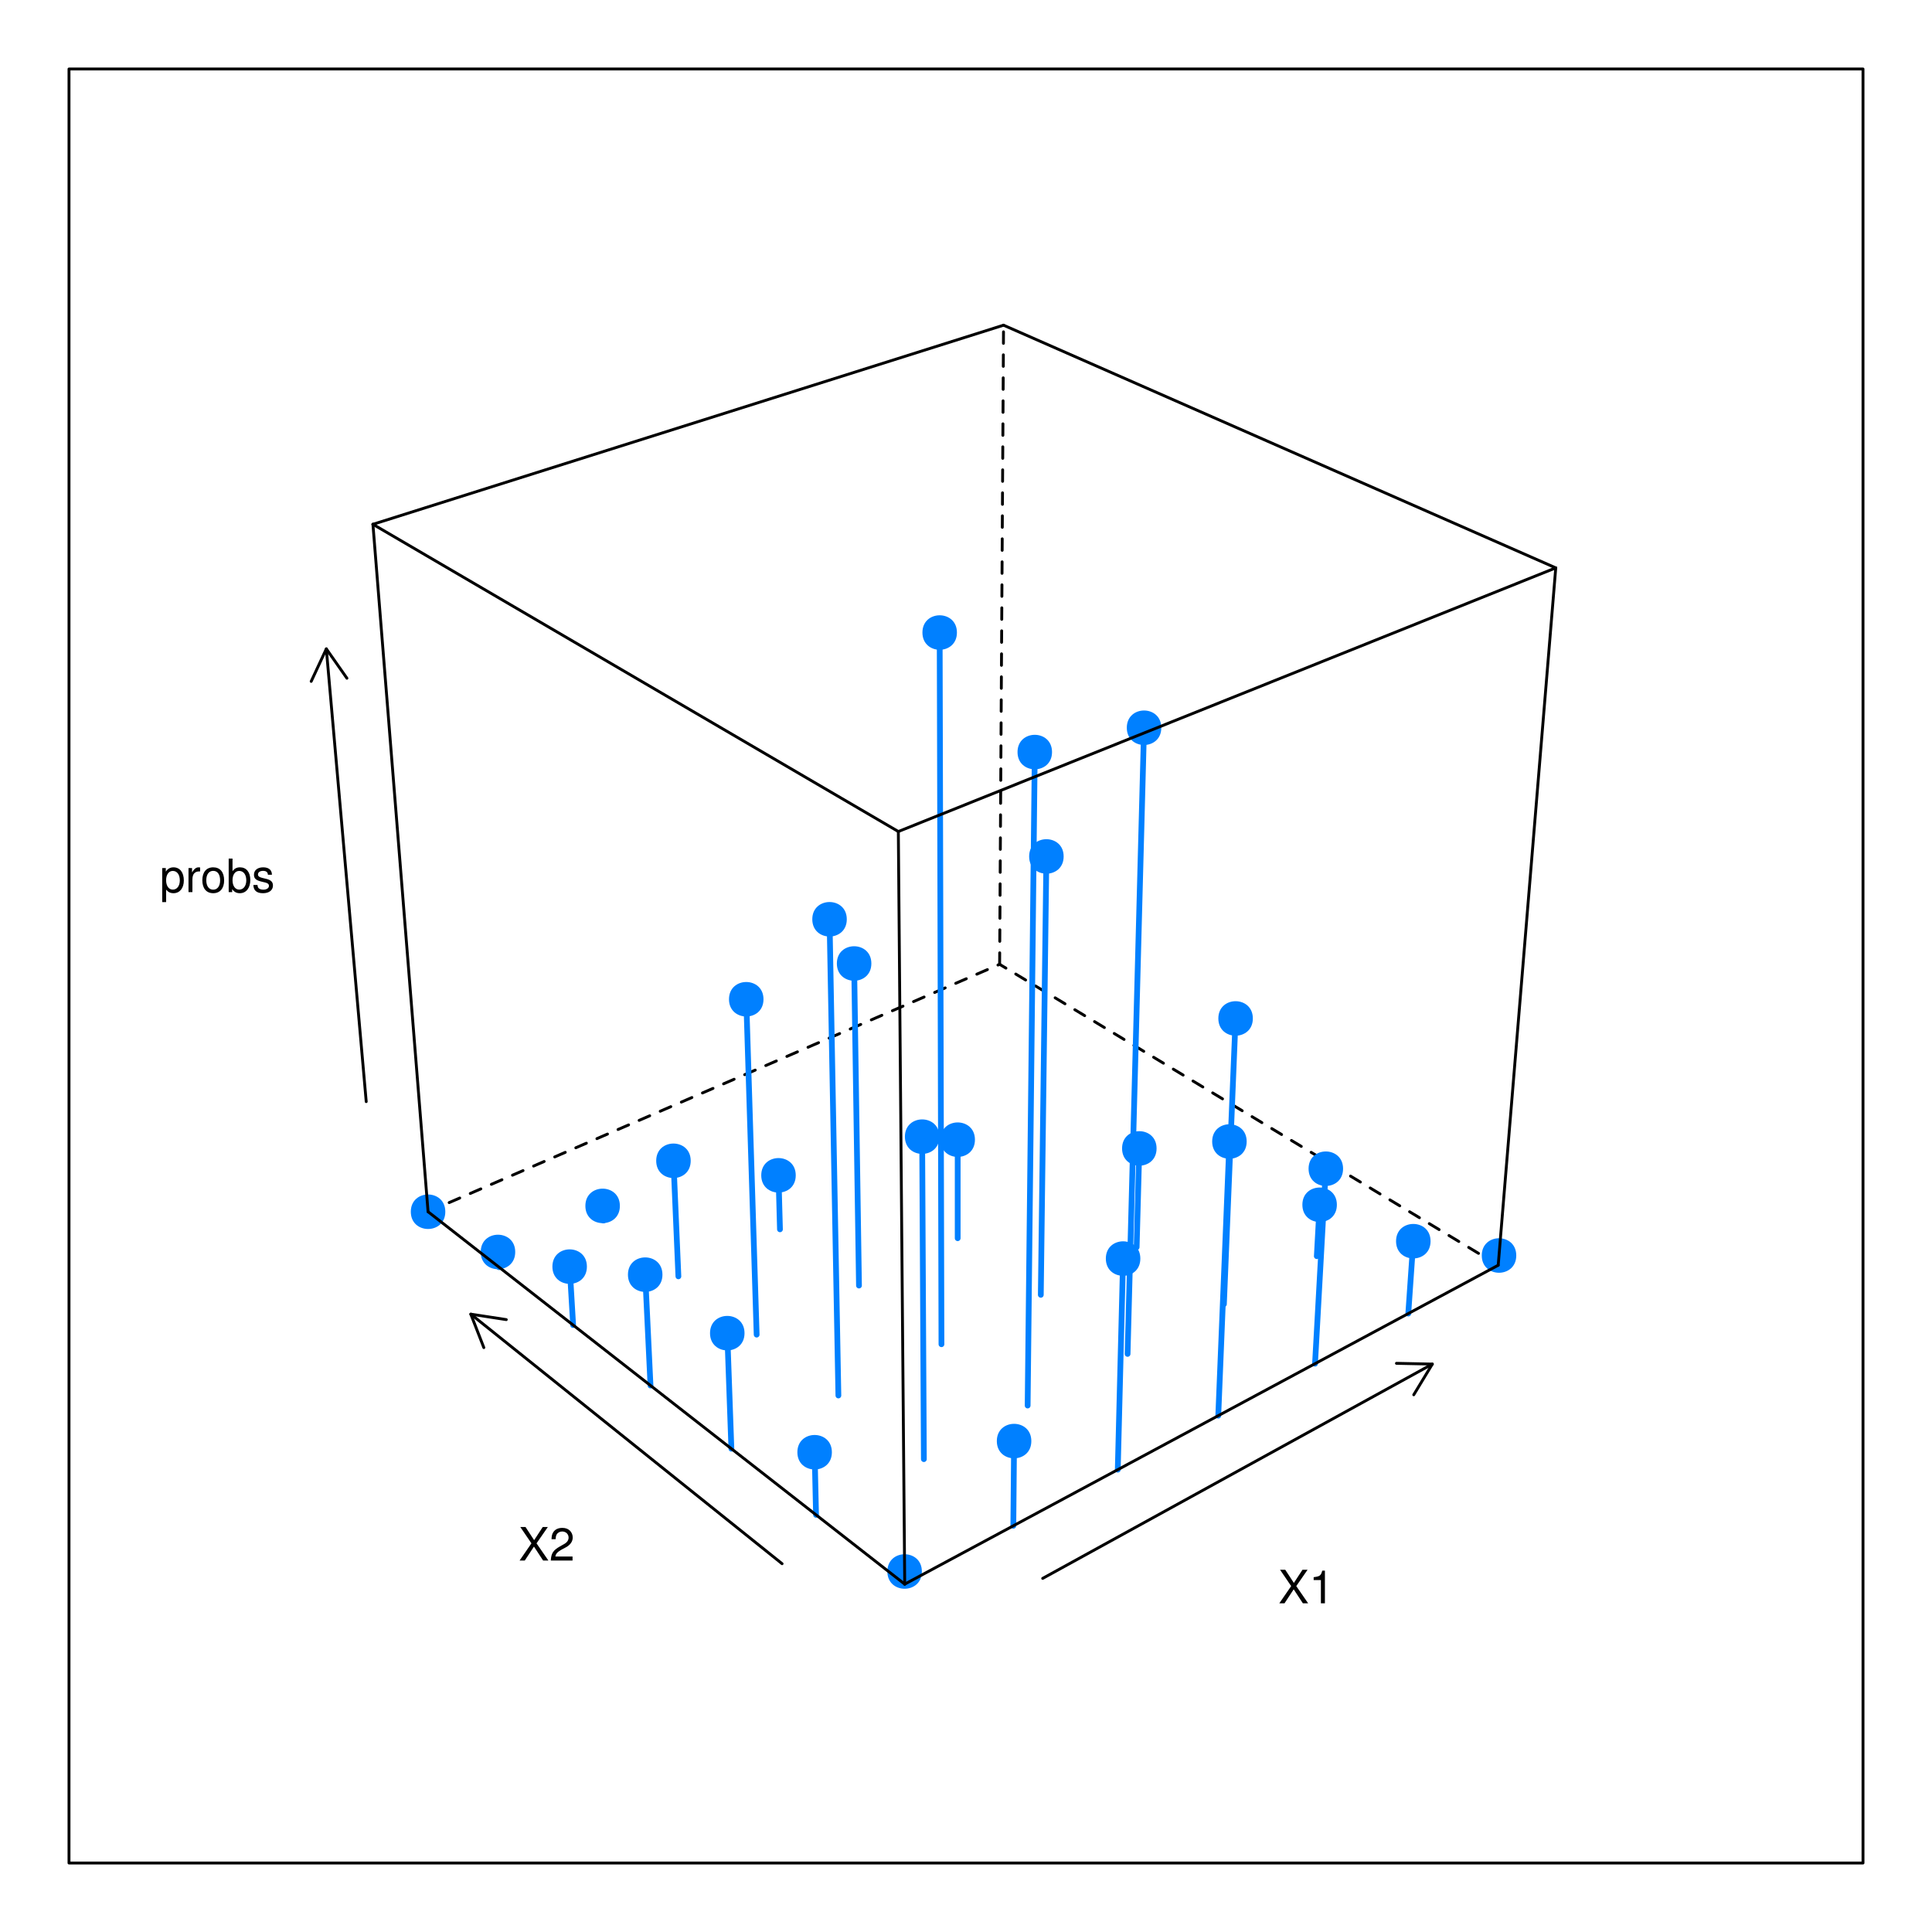 <?xml version="1.0" encoding="UTF-8"?>
<svg xmlns="http://www.w3.org/2000/svg" xmlns:xlink="http://www.w3.org/1999/xlink" width="504pt" height="504pt" viewBox="0 0 504 504" version="1.1">
<defs>
<g>
<symbol overflow="visible" id="glyph0-0">
<path style="stroke:none;" d="M 4.688 -4.484 L 7.641 -8.75 L 6.312 -8.75 L 4.062 -5.312 L 1.812 -8.75 L 0.453 -8.75 L 3.359 -4.484 L 0.266 0 L 1.625 0 L 4.016 -3.641 L 6.406 0 L 7.781 0 Z M 4.688 -4.484 "/>
</symbol>
<symbol overflow="visible" id="glyph0-1">
<path style="stroke:none;" d="M 3.109 -6.062 L 3.109 0 L 4.156 0 L 4.156 -8.516 L 3.469 -8.516 C 3.094 -7.203 2.859 -7.016 1.219 -6.812 L 1.219 -6.062 Z M 3.109 -6.062 "/>
</symbol>
<symbol overflow="visible" id="glyph0-2">
<path style="stroke:none;" d="M 6.078 -1.047 L 1.594 -1.047 C 1.703 -1.734 2.094 -2.188 3.125 -2.797 L 4.328 -3.438 C 5.516 -4.094 6.125 -4.969 6.125 -6.016 C 6.125 -6.719 5.844 -7.375 5.344 -7.844 C 4.844 -8.297 4.219 -8.516 3.406 -8.516 C 2.328 -8.516 1.531 -8.125 1.062 -7.406 C 0.75 -6.953 0.625 -6.422 0.594 -5.562 L 1.656 -5.562 C 1.688 -6.125 1.766 -6.484 1.906 -6.75 C 2.188 -7.266 2.734 -7.578 3.375 -7.578 C 4.328 -7.578 5.047 -6.906 5.047 -5.984 C 5.047 -5.312 4.656 -4.734 3.906 -4.312 L 2.797 -3.688 C 1.016 -2.672 0.5 -1.875 0.406 0 L 6.078 0 Z M 6.078 -1.047 "/>
</symbol>
<symbol overflow="visible" id="glyph0-3">
<path style="stroke:none;" d="M 0.641 2.609 L 1.656 2.609 L 1.656 -0.656 C 2.188 -0.016 2.766 0.281 3.594 0.281 C 5.203 0.281 6.281 -1.031 6.281 -3.031 C 6.281 -5.141 5.25 -6.469 3.578 -6.469 C 2.719 -6.469 2.047 -6.078 1.578 -5.344 L 1.578 -6.281 L 0.641 -6.281 Z M 3.406 -5.531 C 4.516 -5.531 5.234 -4.562 5.234 -3.062 C 5.234 -1.625 4.5 -0.656 3.406 -0.656 C 2.359 -0.656 1.656 -1.625 1.656 -3.094 C 1.656 -4.578 2.359 -5.531 3.406 -5.531 Z M 3.406 -5.531 "/>
</symbol>
<symbol overflow="visible" id="glyph0-4">
<path style="stroke:none;" d="M 0.828 -6.281 L 0.828 0 L 1.844 0 L 1.844 -3.266 C 1.844 -4.156 2.062 -4.75 2.547 -5.094 C 2.859 -5.328 3.156 -5.406 3.859 -5.406 L 3.859 -6.438 C 3.688 -6.453 3.594 -6.469 3.469 -6.469 C 2.812 -6.469 2.328 -6.078 1.75 -5.141 L 1.75 -6.281 Z M 0.828 -6.281 "/>
</symbol>
<symbol overflow="visible" id="glyph0-5">
<path style="stroke:none;" d="M 3.266 -6.469 C 1.5 -6.469 0.438 -5.203 0.438 -3.094 C 0.438 -0.984 1.484 0.281 3.281 0.281 C 5.047 0.281 6.125 -0.984 6.125 -3.047 C 6.125 -5.219 5.078 -6.469 3.266 -6.469 Z M 3.281 -5.547 C 4.406 -5.547 5.078 -4.625 5.078 -3.062 C 5.078 -1.578 4.375 -0.641 3.281 -0.641 C 2.156 -0.641 1.469 -1.578 1.469 -3.094 C 1.469 -4.609 2.156 -5.547 3.281 -5.547 Z M 3.281 -5.547 "/>
</symbol>
<symbol overflow="visible" id="glyph0-6">
<path style="stroke:none;" d="M 0.641 -8.75 L 0.641 0 L 1.547 0 L 1.547 -0.797 C 2.031 -0.078 2.656 0.281 3.547 0.281 C 5.203 0.281 6.281 -1.078 6.281 -3.172 C 6.281 -5.203 5.25 -6.469 3.594 -6.469 C 2.719 -6.469 2.109 -6.141 1.641 -5.438 L 1.641 -8.75 Z M 3.391 -5.531 C 4.516 -5.531 5.234 -4.562 5.234 -3.062 C 5.234 -1.625 4.484 -0.656 3.391 -0.656 C 2.344 -0.656 1.641 -1.625 1.641 -3.094 C 1.641 -4.578 2.344 -5.531 3.391 -5.531 Z M 3.391 -5.531 "/>
</symbol>
<symbol overflow="visible" id="glyph0-7">
<path style="stroke:none;" d="M 5.25 -4.531 C 5.25 -5.766 4.422 -6.469 2.969 -6.469 C 1.516 -6.469 0.562 -5.719 0.562 -4.547 C 0.562 -3.562 1.062 -3.094 2.562 -2.734 L 3.484 -2.516 C 4.188 -2.344 4.469 -2.094 4.469 -1.625 C 4.469 -1.047 3.875 -0.641 3 -0.641 C 2.453 -0.641 2 -0.797 1.75 -1.062 C 1.594 -1.25 1.531 -1.422 1.469 -1.875 L 0.406 -1.875 C 0.453 -0.422 1.266 0.281 2.922 0.281 C 4.5 0.281 5.516 -0.5 5.516 -1.719 C 5.516 -2.656 4.984 -3.172 3.734 -3.469 L 2.766 -3.703 C 1.953 -3.891 1.609 -4.156 1.609 -4.594 C 1.609 -5.172 2.125 -5.547 2.938 -5.547 C 3.75 -5.547 4.172 -5.203 4.203 -4.531 Z M 5.25 -4.531 "/>
</symbol>
</g>
<clipPath id="clip1">
  <path d="M 18 18 L 487 18 L 487 487 L 18 487 Z M 18 18 "/>
</clipPath>
</defs>
<g id="surface453">
<rect x="0" y="0" width="504" height="504" style="fill:rgb(100%,100%,100%);fill-opacity:1;stroke:none;"/>
<g clip-path="url(#clip1)" clip-rule="nonzero">
<path style="fill:none;stroke-width:0.75;stroke-linecap:round;stroke-linejoin:round;stroke:rgb(0%,0%,0%);stroke-opacity:1;stroke-dasharray:3,3;stroke-miterlimit:10;" d="M 390.836 330.062 L 260.773 251.562 "/>
<path style="fill:none;stroke-width:0.75;stroke-linecap:round;stroke-linejoin:round;stroke:rgb(0%,0%,0%);stroke-opacity:1;stroke-dasharray:3,3;stroke-miterlimit:10;" d="M 111.668 316.105 L 260.773 251.562 "/>
<path style="fill:none;stroke-width:0.75;stroke-linecap:round;stroke-linejoin:round;stroke:rgb(0%,0%,0%);stroke-opacity:1;stroke-dasharray:3,3;stroke-miterlimit:10;" d="M 260.773 251.562 L 261.793 84.832 "/>
<path style=" stroke:none;fill-rule:nonzero;fill:rgb(0%,50.196%,100%);fill-opacity:1;" d="M 116.168 316.105 C 116.168 322.105 107.168 322.105 107.168 316.105 C 107.168 310.105 116.168 310.105 116.168 316.105 "/>
<path style=" stroke:none;fill-rule:nonzero;fill:rgb(0%,50.196%,100%);fill-opacity:1;" d="M 161.707 314.582 C 161.707 320.582 152.707 320.582 152.707 314.582 C 152.707 308.582 161.707 308.582 161.707 314.582 "/>
<path style=" stroke:none;fill-rule:nonzero;fill:rgb(0%,50.196%,100%);fill-opacity:1;" d="M 207.586 306.605 C 207.586 312.605 198.586 312.605 198.586 306.605 C 198.586 300.605 207.586 300.605 207.586 306.605 "/>
<path style=" stroke:none;fill-rule:nonzero;fill:rgb(0%,50.196%,100%);fill-opacity:1;" d="M 395.547 327.523 C 395.547 333.523 386.547 333.523 386.547 327.523 C 386.547 321.523 395.547 321.523 395.547 327.523 "/>
<path style=" stroke:none;fill-rule:nonzero;fill:rgb(0%,50.196%,100%);fill-opacity:1;" d="M 134.406 326.598 C 134.406 332.598 125.406 332.598 125.406 326.598 C 125.406 320.598 134.406 320.598 134.406 326.598 "/>
<path style=" stroke:none;fill-rule:nonzero;fill:rgb(0%,50.196%,100%);fill-opacity:1;" d="M 348.75 314.289 C 348.75 320.289 339.75 320.289 339.75 314.289 C 339.75 308.289 348.75 308.289 348.75 314.289 "/>
<path style=" stroke:none;fill-rule:nonzero;fill:rgb(0%,50.196%,100%);fill-opacity:1;" d="M 254.332 297.309 C 254.332 303.309 245.332 303.309 245.332 297.309 C 245.332 291.309 254.332 291.309 254.332 297.309 "/>
<path style=" stroke:none;fill-rule:nonzero;fill:rgb(0%,50.196%,100%);fill-opacity:1;" d="M 301.715 299.59 C 301.715 305.59 292.715 305.59 292.715 299.59 C 292.715 293.59 301.715 293.59 301.715 299.59 "/>
<path style=" stroke:none;fill-rule:nonzero;fill:rgb(0%,50.196%,100%);fill-opacity:1;" d="M 180.184 302.816 C 180.184 308.816 171.184 308.816 171.184 302.816 C 171.184 296.816 180.184 296.816 180.184 302.816 "/>
<path style=" stroke:none;fill-rule:nonzero;fill:rgb(0%,50.196%,100%);fill-opacity:1;" d="M 373.188 323.789 C 373.188 329.789 364.188 329.789 364.188 323.789 C 364.188 317.789 373.188 317.789 373.188 323.789 "/>
<path style=" stroke:none;fill-rule:nonzero;fill:rgb(0%,50.196%,100%);fill-opacity:1;" d="M 153.105 330.422 C 153.105 336.422 144.105 336.422 144.105 330.422 C 144.105 324.422 153.105 324.422 153.105 330.422 "/>
<path style=" stroke:none;fill-rule:nonzero;fill:rgb(0%,50.196%,100%);fill-opacity:1;" d="M 227.312 251.348 C 227.312 257.348 218.312 257.348 218.312 251.348 C 218.312 245.348 227.312 245.348 227.312 251.348 "/>
<path style=" stroke:none;fill-rule:nonzero;fill:rgb(0%,50.196%,100%);fill-opacity:1;" d="M 326.828 265.684 C 326.828 271.684 317.828 271.684 317.828 265.684 C 317.828 259.684 326.828 259.684 326.828 265.684 "/>
<path style=" stroke:none;fill-rule:nonzero;fill:rgb(0%,50.196%,100%);fill-opacity:1;" d="M 172.812 332.52 C 172.812 338.52 163.812 338.52 163.812 332.52 C 163.812 326.52 172.812 326.52 172.812 332.52 "/>
<path style=" stroke:none;fill-rule:nonzero;fill:rgb(0%,50.196%,100%);fill-opacity:1;" d="M 350.367 304.883 C 350.367 310.883 341.367 310.883 341.367 304.883 C 341.367 298.883 350.367 298.883 350.367 304.883 "/>
<path style=" stroke:none;fill-rule:nonzero;fill:rgb(0%,50.196%,100%);fill-opacity:1;" d="M 277.473 223.422 C 277.473 229.422 268.473 229.422 268.473 223.422 C 268.473 217.422 277.473 217.422 277.473 223.422 "/>
<path style=" stroke:none;fill-rule:nonzero;fill:rgb(0%,50.196%,100%);fill-opacity:1;" d="M 199.172 260.676 C 199.172 266.676 190.172 266.676 190.172 260.676 C 190.172 254.676 199.172 254.676 199.172 260.676 "/>
<path style=" stroke:none;fill-rule:nonzero;fill:rgb(0%,50.196%,100%);fill-opacity:1;" d="M 194.223 347.781 C 194.223 353.781 185.223 353.781 185.223 347.781 C 185.223 341.781 194.223 341.781 194.223 347.781 "/>
<path style=" stroke:none;fill-rule:nonzero;fill:rgb(0%,50.196%,100%);fill-opacity:1;" d="M 325.219 297.785 C 325.219 303.785 316.219 303.785 316.219 297.785 C 316.219 291.785 325.219 291.785 325.219 297.785 "/>
<path style=" stroke:none;fill-rule:nonzero;fill:rgb(0%,50.196%,100%);fill-opacity:1;" d="M 217.012 378.844 C 217.012 384.844 208.012 384.844 208.012 378.844 C 208.012 372.844 217.012 372.844 217.012 378.844 "/>
<path style=" stroke:none;fill-rule:nonzero;fill:rgb(0%,50.196%,100%);fill-opacity:1;" d="M 297.48 328.324 C 297.48 334.324 288.48 334.324 288.48 328.324 C 288.48 322.324 297.48 322.324 297.48 328.324 "/>
<path style=" stroke:none;fill-rule:nonzero;fill:rgb(0%,50.196%,100%);fill-opacity:1;" d="M 269.043 375.934 C 269.043 381.934 260.043 381.934 260.043 375.934 C 260.043 369.934 269.043 369.934 269.043 375.934 "/>
<path style=" stroke:none;fill-rule:nonzero;fill:rgb(0%,50.196%,100%);fill-opacity:1;" d="M 240.488 409.957 C 240.488 415.957 231.488 415.957 231.488 409.957 C 231.488 403.957 240.488 403.957 240.488 409.957 "/>
<path style=" stroke:none;fill-rule:nonzero;fill:rgb(0%,50.196%,100%);fill-opacity:1;" d="M 220.902 239.812 C 220.902 245.812 211.902 245.812 211.902 239.812 C 211.902 233.812 220.902 233.812 220.902 239.812 "/>
<path style=" stroke:none;fill-rule:nonzero;fill:rgb(0%,50.196%,100%);fill-opacity:1;" d="M 245.062 296.52 C 245.062 302.52 236.062 302.52 236.062 296.52 C 236.062 290.52 245.062 290.52 245.062 296.52 "/>
<path style=" stroke:none;fill-rule:nonzero;fill:rgb(0%,50.196%,100%);fill-opacity:1;" d="M 302.949 189.848 C 302.949 195.848 293.949 195.848 293.949 189.848 C 293.949 183.848 302.949 183.848 302.949 189.848 "/>
<path style=" stroke:none;fill-rule:nonzero;fill:rgb(0%,50.196%,100%);fill-opacity:1;" d="M 249.633 165.012 C 249.633 171.012 240.633 171.012 240.633 165.012 C 240.633 159.012 249.633 159.012 249.633 165.012 "/>
<path style=" stroke:none;fill-rule:nonzero;fill:rgb(0%,50.196%,100%);fill-opacity:1;" d="M 274.441 196.191 C 274.441 202.191 265.441 202.191 265.441 196.191 C 265.441 190.191 274.441 190.191 274.441 196.191 "/>
<path style="fill:none;stroke-width:1.5;stroke-linecap:round;stroke-linejoin:round;stroke:rgb(0%,50.196%,100%);stroke-opacity:1;stroke-miterlimit:10;" d="M 111.668 316.105 L 111.668 316.105 "/>
<path style="fill:none;stroke-width:1.5;stroke-linecap:round;stroke-linejoin:round;stroke:rgb(0%,50.196%,100%);stroke-opacity:1;stroke-miterlimit:10;" d="M 157.207 314.582 L 157.414 318.395 "/>
<path style="fill:none;stroke-width:1.5;stroke-linecap:round;stroke-linejoin:round;stroke:rgb(0%,50.196%,100%);stroke-opacity:1;stroke-miterlimit:10;" d="M 203.086 306.605 L 203.469 320.695 "/>
<path style="fill:none;stroke-width:1.5;stroke-linecap:round;stroke-linejoin:round;stroke:rgb(0%,50.196%,100%);stroke-opacity:1;stroke-miterlimit:10;" d="M 391.047 327.523 L 390.836 330.062 "/>
<path style="fill:none;stroke-width:1.5;stroke-linecap:round;stroke-linejoin:round;stroke:rgb(0%,50.196%,100%);stroke-opacity:1;stroke-miterlimit:10;" d="M 129.906 326.598 L 130.188 330.574 "/>
<path style="fill:none;stroke-width:1.5;stroke-linecap:round;stroke-linejoin:round;stroke:rgb(0%,50.196%,100%);stroke-opacity:1;stroke-miterlimit:10;" d="M 344.25 314.289 L 343.516 327.699 "/>
<path style="fill:none;stroke-width:1.5;stroke-linecap:round;stroke-linejoin:round;stroke:rgb(0%,50.196%,100%);stroke-opacity:1;stroke-miterlimit:10;" d="M 249.832 297.309 L 249.832 323.016 "/>
<path style="fill:none;stroke-width:1.5;stroke-linecap:round;stroke-linejoin:round;stroke:rgb(0%,50.196%,100%);stroke-opacity:1;stroke-miterlimit:10;" d="M 297.215 299.59 L 296.516 325.348 "/>
<path style="fill:none;stroke-width:1.5;stroke-linecap:round;stroke-linejoin:round;stroke:rgb(0%,50.196%,100%);stroke-opacity:1;stroke-miterlimit:10;" d="M 175.684 302.816 L 176.973 332.961 "/>
<path style="fill:none;stroke-width:1.5;stroke-linecap:round;stroke-linejoin:round;stroke:rgb(0%,50.196%,100%);stroke-opacity:1;stroke-miterlimit:10;" d="M 368.688 323.789 L 367.379 342.668 "/>
<path style="fill:none;stroke-width:1.5;stroke-linecap:round;stroke-linejoin:round;stroke:rgb(0%,50.196%,100%);stroke-opacity:1;stroke-miterlimit:10;" d="M 148.605 330.422 L 149.512 345.672 "/>
<path style="fill:none;stroke-width:1.5;stroke-linecap:round;stroke-linejoin:round;stroke:rgb(0%,50.196%,100%);stroke-opacity:1;stroke-miterlimit:10;" d="M 222.812 251.348 L 224.082 335.363 "/>
<path style="fill:none;stroke-width:1.5;stroke-linecap:round;stroke-linejoin:round;stroke:rgb(0%,50.196%,100%);stroke-opacity:1;stroke-miterlimit:10;" d="M 322.328 265.684 L 319.281 340.215 "/>
<path style="fill:none;stroke-width:1.5;stroke-linecap:round;stroke-linejoin:round;stroke:rgb(0%,50.196%,100%);stroke-opacity:1;stroke-miterlimit:10;" d="M 168.312 332.52 L 169.695 361.441 "/>
<path style="fill:none;stroke-width:1.5;stroke-linecap:round;stroke-linejoin:round;stroke:rgb(0%,50.196%,100%);stroke-opacity:1;stroke-miterlimit:10;" d="M 345.867 304.883 L 343.051 355.742 "/>
<path style="fill:none;stroke-width:1.5;stroke-linecap:round;stroke-linejoin:round;stroke:rgb(0%,50.196%,100%);stroke-opacity:1;stroke-miterlimit:10;" d="M 272.973 223.422 L 271.516 337.781 "/>
<path style="fill:none;stroke-width:1.5;stroke-linecap:round;stroke-linejoin:round;stroke:rgb(0%,50.196%,100%);stroke-opacity:1;stroke-miterlimit:10;" d="M 194.672 260.676 L 197.387 348.164 "/>
<path style="fill:none;stroke-width:1.5;stroke-linecap:round;stroke-linejoin:round;stroke:rgb(0%,50.196%,100%);stroke-opacity:1;stroke-miterlimit:10;" d="M 189.723 347.781 L 190.797 377.926 "/>
<path style="fill:none;stroke-width:1.5;stroke-linecap:round;stroke-linejoin:round;stroke:rgb(0%,50.196%,100%);stroke-opacity:1;stroke-miterlimit:10;" d="M 320.719 297.785 L 317.809 369.305 "/>
<path style="fill:none;stroke-width:1.5;stroke-linecap:round;stroke-linejoin:round;stroke:rgb(0%,50.196%,100%);stroke-opacity:1;stroke-miterlimit:10;" d="M 212.512 378.844 L 212.879 395.18 "/>
<path style="fill:none;stroke-width:1.5;stroke-linecap:round;stroke-linejoin:round;stroke:rgb(0%,50.196%,100%);stroke-opacity:1;stroke-miterlimit:10;" d="M 292.98 328.324 L 291.594 383.391 "/>
<path style="fill:none;stroke-width:1.5;stroke-linecap:round;stroke-linejoin:round;stroke:rgb(0%,50.196%,100%);stroke-opacity:1;stroke-miterlimit:10;" d="M 264.543 375.934 L 264.348 398.031 "/>
<path style="fill:none;stroke-width:1.5;stroke-linecap:round;stroke-linejoin:round;stroke:rgb(0%,50.196%,100%);stroke-opacity:1;stroke-miterlimit:10;" d="M 235.988 409.957 L 236.016 413.254 "/>
<path style="fill:none;stroke-width:1.5;stroke-linecap:round;stroke-linejoin:round;stroke:rgb(0%,50.196%,100%);stroke-opacity:1;stroke-miterlimit:10;" d="M 216.402 239.812 L 218.711 364.043 "/>
<path style="fill:none;stroke-width:1.5;stroke-linecap:round;stroke-linejoin:round;stroke:rgb(0%,50.196%,100%);stroke-opacity:1;stroke-miterlimit:10;" d="M 240.562 296.52 L 241.008 380.648 "/>
<path style="fill:none;stroke-width:1.5;stroke-linecap:round;stroke-linejoin:round;stroke:rgb(0%,50.196%,100%);stroke-opacity:1;stroke-miterlimit:10;" d="M 298.449 189.848 L 294.152 353.195 "/>
<path style="fill:none;stroke-width:1.5;stroke-linecap:round;stroke-linejoin:round;stroke:rgb(0%,50.196%,100%);stroke-opacity:1;stroke-miterlimit:10;" d="M 245.133 165.012 L 245.598 350.672 "/>
<path style="fill:none;stroke-width:1.5;stroke-linecap:round;stroke-linejoin:round;stroke:rgb(0%,50.196%,100%);stroke-opacity:1;stroke-miterlimit:10;" d="M 269.941 196.191 L 268.082 366.664 "/>
<path style="fill:none;stroke-width:0.75;stroke-linecap:round;stroke-linejoin:round;stroke:rgb(0%,0%,0%);stroke-opacity:1;stroke-miterlimit:10;" d="M 236.016 413.254 L 390.836 330.062 "/>
<path style="fill:none;stroke-width:0.75;stroke-linecap:round;stroke-linejoin:round;stroke:rgb(0%,0%,0%);stroke-opacity:1;stroke-miterlimit:10;" d="M 390.836 330.062 L 405.848 148.141 "/>
<path style="fill:none;stroke-width:0.75;stroke-linecap:round;stroke-linejoin:round;stroke:rgb(0%,0%,0%);stroke-opacity:1;stroke-miterlimit:10;" d="M 234.348 216.918 L 405.848 148.141 "/>
<path style="fill:none;stroke-width:0.75;stroke-linecap:round;stroke-linejoin:round;stroke:rgb(0%,0%,0%);stroke-opacity:1;stroke-miterlimit:10;" d="M 236.016 413.254 L 234.348 216.918 "/>
<path style="fill:none;stroke-width:0.75;stroke-linecap:round;stroke-linejoin:round;stroke:rgb(0%,0%,0%);stroke-opacity:1;stroke-miterlimit:10;" d="M 405.848 148.141 L 261.793 84.832 "/>
<path style="fill:none;stroke-width:0.75;stroke-linecap:round;stroke-linejoin:round;stroke:rgb(0%,0%,0%);stroke-opacity:1;stroke-miterlimit:10;" d="M 234.348 216.918 L 97.285 136.773 "/>
<path style="fill:none;stroke-width:0.75;stroke-linecap:round;stroke-linejoin:round;stroke:rgb(0%,0%,0%);stroke-opacity:1;stroke-miterlimit:10;" d="M 236.016 413.254 L 111.668 316.105 "/>
<path style="fill:none;stroke-width:0.75;stroke-linecap:round;stroke-linejoin:round;stroke:rgb(0%,0%,0%);stroke-opacity:1;stroke-miterlimit:10;" d="M 97.285 136.773 L 261.793 84.832 "/>
<path style="fill:none;stroke-width:0.75;stroke-linecap:round;stroke-linejoin:round;stroke:rgb(0%,0%,0%);stroke-opacity:1;stroke-miterlimit:10;" d="M 111.668 316.105 L 97.285 136.773 "/>
<path style="fill:none;stroke-width:0.75;stroke-linecap:round;stroke-linejoin:round;stroke:rgb(0%,0%,0%);stroke-opacity:1;stroke-miterlimit:10;" d="M 272.004 411.754 L 373.652 355.848 "/>
<path style="fill:none;stroke-width:0.75;stroke-linecap:round;stroke-linejoin:round;stroke:rgb(0%,0%,0%);stroke-opacity:1;stroke-miterlimit:10;" d="M 368.805 363.855 L 373.652 355.848 L 364.293 355.652 "/>
<path style="fill:none;stroke-width:0.75;stroke-linecap:round;stroke-linejoin:round;stroke:rgb(0%,0%,0%);stroke-opacity:1;stroke-miterlimit:10;" d="M 204.02 407.922 L 122.82 342.824 "/>
<path style="fill:none;stroke-width:0.75;stroke-linecap:round;stroke-linejoin:round;stroke:rgb(0%,0%,0%);stroke-opacity:1;stroke-miterlimit:10;" d="M 132.07 344.246 L 122.82 342.824 L 126.215 351.547 "/>
<path style="fill:none;stroke-width:0.75;stroke-linecap:round;stroke-linejoin:round;stroke:rgb(0%,0%,0%);stroke-opacity:1;stroke-miterlimit:10;" d="M 95.535 287.379 L 85.129 169.266 "/>
<path style="fill:none;stroke-width:0.75;stroke-linecap:round;stroke-linejoin:round;stroke:rgb(0%,0%,0%);stroke-opacity:1;stroke-miterlimit:10;" d="M 90.5 176.93 L 85.129 169.266 L 81.18 177.754 "/>
<g style="fill:rgb(0%,0%,0%);fill-opacity:1;">
  <use xlink:href="#glyph0-0" x="333.469" y="418.248"/>
  <use xlink:href="#glyph0-1" x="341.473" y="418.248"/>
</g>
<g style="fill:rgb(0%,0%,0%);fill-opacity:1;">
  <use xlink:href="#glyph0-0" x="135.277" y="407.096"/>
  <use xlink:href="#glyph0-2" x="143.281" y="407.096"/>
</g>
<g style="fill:rgb(0%,0%,0%);fill-opacity:1;">
  <use xlink:href="#glyph0-3" x="41.676" y="232.729"/>
  <use xlink:href="#glyph0-4" x="48.348" y="232.729"/>
  <use xlink:href="#glyph0-5" x="52.344" y="232.729"/>
  <use xlink:href="#glyph0-6" x="59.016" y="232.729"/>
  <use xlink:href="#glyph0-7" x="65.688" y="232.729"/>
</g>
</g>
<path style="fill:none;stroke-width:0.75;stroke-linecap:round;stroke-linejoin:round;stroke:rgb(0%,0%,0%);stroke-opacity:1;stroke-miterlimit:10;" d="M 18 486 L 486 486 L 486 18 L 18 18 Z M 18 486 "/>
</g>
</svg>
